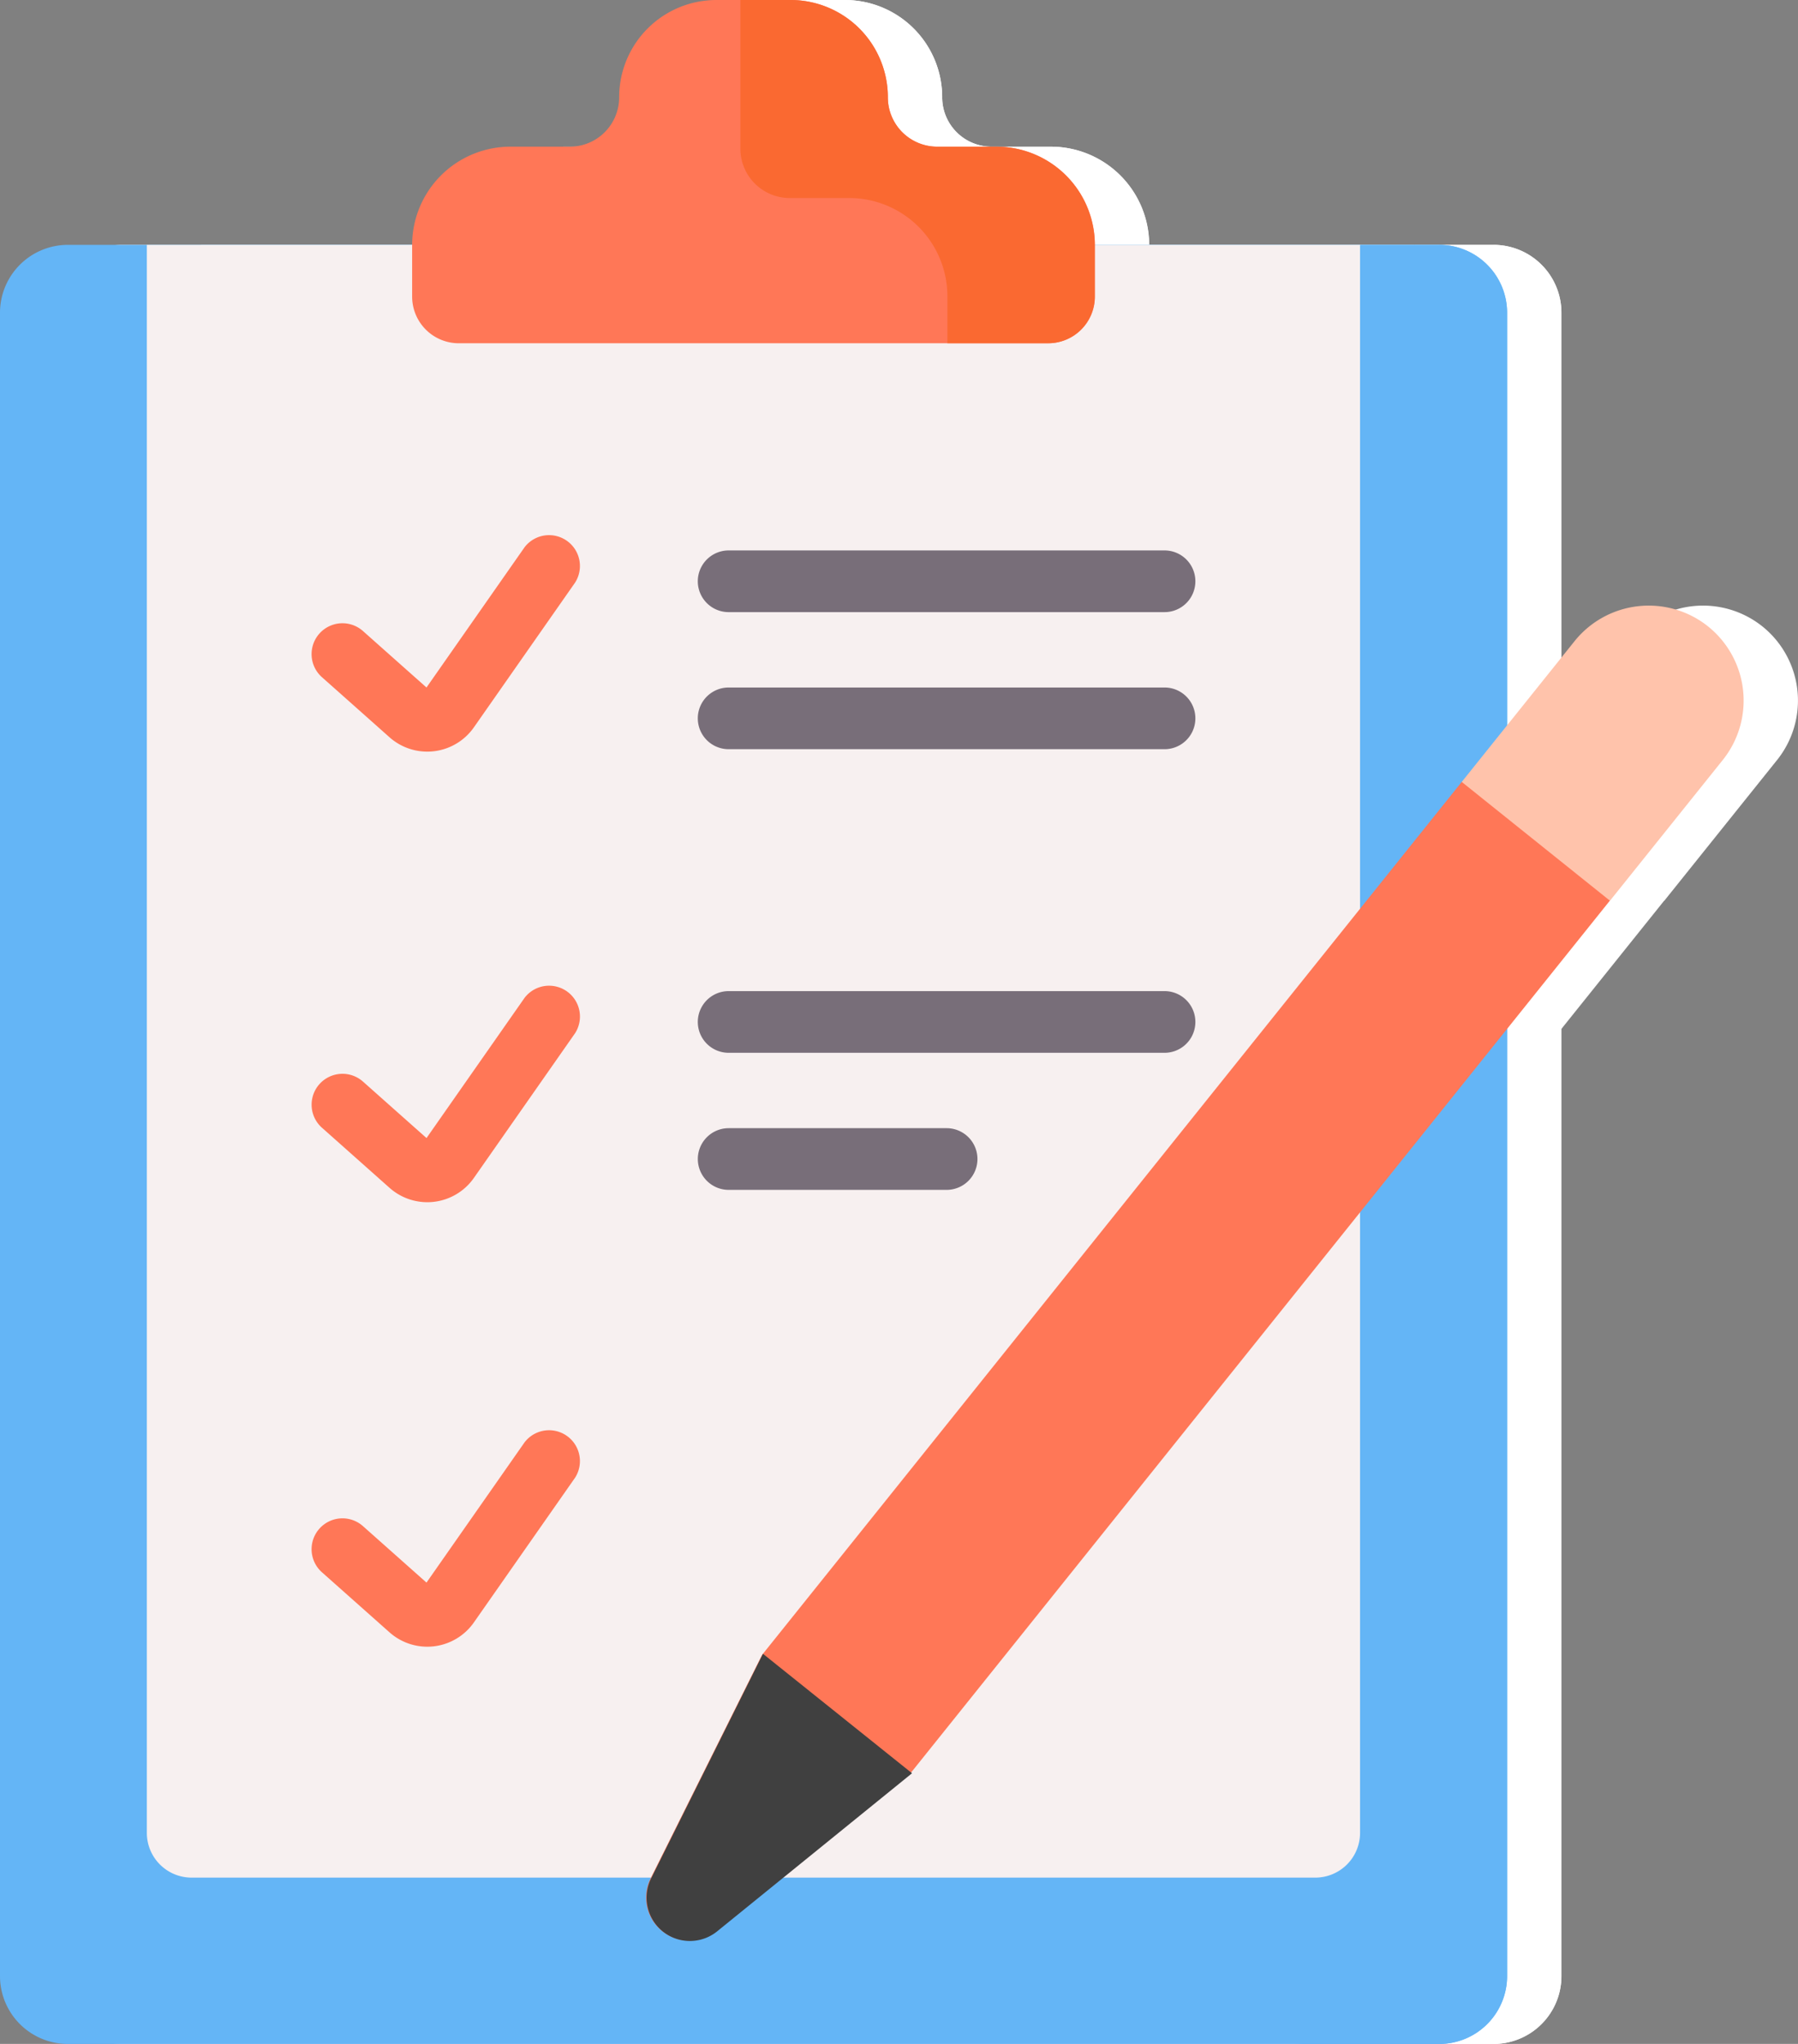 <svg xmlns="http://www.w3.org/2000/svg" width="66.193" height="75.245" viewBox="0 0 66.193 75.245">
    <rect x="0" y="0" width="66.193" height="75.245" fill="#808080" stroke="none"/>
    <g data-name="Group 2665">
        <path data-name="Path 3535" d="M37.6 125.085V63.852a2.5 2.5 0 0 1 2.5-2.5h50.483a2.5 2.5 0 0 1 2.5 2.5v61.233a2.5 2.5 0 0 1-2.5 2.5H40.1a2.5 2.5 0 0 1-2.5-2.5z" transform="translate(-35.6 -52.338)" style="fill:#fff"/>
        <path data-name="Path 3536" d="M366.77 61.356h-2.9v63.73a2.5 2.5 0 0 1-2.5 2.5h5.4a2.5 2.5 0 0 0 2.5-2.5V63.853a2.5 2.5 0 0 0-2.5-2.5z" transform="translate(-311.786 -52.339)" style="fill:#fff"/>
        <path data-name="Path 3537" d="M74.383 61.356v58.459a1.647 1.647 0 0 0 1.647 1.647h41.37a1.647 1.647 0 0 0 1.647-1.647V61.356z" transform="translate(-66.977 -52.339)" style="fill:#fff"/>
        <path data-name="Path 3538" d="M158.356 3.581A3.581 3.581 0 0 0 154.775 0h-2.731a3.581 3.581 0 0 0-3.581 3.581 1.817 1.817 0 0 1-1.817 1.819h-2.185a3.619 3.619 0 0 0-3.619 3.619v1.9a1.718 1.718 0 0 0 1.718 1.718h21.7a1.718 1.718 0 0 0 1.718-1.718v-1.9a3.619 3.619 0 0 0-3.62-3.619h-2.185a1.817 1.817 0 0 1-1.817-1.819z" transform="translate(-123.669)" style="fill:#fff"/>
        <path data-name="Path 3539" d="M232.5 5.4h-2.185a1.817 1.817 0 0 1-1.815-1.819A3.581 3.581 0 0 0 224.92 0h-1.848v5.473a1.817 1.817 0 0 0 1.817 1.817h2.185a3.619 3.619 0 0 1 3.619 3.619v1.727h3.707a1.718 1.718 0 0 0 1.718-1.718v-1.9A3.619 3.619 0 0 0 232.5 5.4z" transform="translate(-193.815)" style="fill:#fff"/>
        <path data-name="Path 3540" d="m118.535 141.3-2.489-2.213a1.135 1.135 0 0 1 1.509-1.7l2.339 2.079 3.609-5.161a1.136 1.136 0 0 1 1.861 1.3l-3.724 5.326a2.093 2.093 0 0 1-3.105.369z" transform="translate(-102.193 -114.156)" style="fill:#fff"/>
        <path data-name="Path 3541" d="m118.535 254.166-2.489-2.213a1.135 1.135 0 0 1 1.509-1.7l2.339 2.079 3.609-5.161a1.136 1.136 0 0 1 1.861 1.3l-3.724 5.326a2.092 2.092 0 0 1-3.105.369z" transform="translate(-102.192 -210.435)" style="fill:#fff"/>
        <path data-name="Path 3542" d="m118.535 365.518-2.489-2.212a1.135 1.135 0 0 1 1.509-1.7l2.339 2.079 3.609-5.161a1.136 1.136 0 0 1 1.861 1.3l-3.724 5.326a2.093 2.093 0 0 1-3.105.368z" transform="translate(-102.193 -305.423)" style="fill:#fff"/>
        <g data-name="Group 2664">
            <path data-name="Path 3543" d="M229.59 140.155h-16.047a1.135 1.135 0 0 1 0-2.271h16.047a1.135 1.135 0 1 1 0 2.271z" transform="translate(-184.718 -117.62)" style="fill:#fff"/>
            <path data-name="Path 3544" d="M229.59 174.492h-16.047a1.135 1.135 0 0 1 0-2.271h16.047a1.135 1.135 0 1 1 0 2.271z" transform="translate(-184.718 -146.911)" style="fill:#fff"/>
            <path data-name="Path 3545" d="M229.59 250.545h-16.047a1.135 1.135 0 0 1 0-2.271h16.047a1.135 1.135 0 1 1 0 2.271z" transform="translate(-184.718 -211.787)" style="fill:#fff"/>
            <path data-name="Path 3546" d="M221.566 284.882h-8.023a1.135 1.135 0 1 1 0-2.271h8.023a1.135 1.135 0 1 1 0 2.271z" transform="translate(-184.717 -241.078)" style="fill:#fff"/>
        </g>
        <path data-name="Path 3547" d="m235.437 193.816-4.409-3.534-1.519.821-25.761 32.142-4.1 8.223a1.586 1.586 0 0 0 2.419 1.938l7.134-5.788 25.761-32.142z" transform="translate(-173.696 -162.318)" style="fill:#fff"/>
        <path data-name="Path 3548" d="m203.853 414.278-4.118 8.269a1.595 1.595 0 0 0 2.432 1.949l7.174-5.82z" transform="translate(-173.765 -353.395)" style="fill:#fff"/>
        <path data-name="Path 3549" d="M412.844 152.461a3.5 3.5 0 0 0-4.916.542l-4.153 5.182 5.457 4.374 4.153-5.182a3.5 3.5 0 0 0-.541-4.916z" transform="translate(-347.961 -129.399)" style="fill:#fff"/>
        <g data-name="task">
            <path data-name="Path 3535" d="M37.6 125.085V63.852a2.5 2.5 0 0 1 2.5-2.5h50.483a2.5 2.5 0 0 1 2.5 2.5v61.233a2.5 2.5 0 0 1-2.5 2.5H40.1a2.5 2.5 0 0 1-2.5-2.5z" transform="translate(-37.6 -52.338)" style="fill:#64b5f6"/>
            <path data-name="Path 3536" d="M366.77 61.356h-2.9v63.73a2.5 2.5 0 0 1-2.5 2.5h5.4a2.5 2.5 0 0 0 2.5-2.5V63.853a2.5 2.5 0 0 0-2.5-2.5z" transform="translate(-313.786 -52.339)" style="fill:#64b5f6"/>
            <path data-name="Path 3537" d="M74.383 61.356v58.459a1.647 1.647 0 0 0 1.647 1.647h41.37a1.647 1.647 0 0 0 1.647-1.647V61.356z" transform="translate(-68.977 -52.339)" style="fill:#f7f0f0"/>
            <path data-name="Path 3538" d="M158.356 3.581A3.581 3.581 0 0 0 154.775 0h-2.731a3.581 3.581 0 0 0-3.581 3.581 1.817 1.817 0 0 1-1.817 1.819h-2.185a3.619 3.619 0 0 0-3.619 3.619v1.9a1.718 1.718 0 0 0 1.718 1.718h21.7a1.718 1.718 0 0 0 1.718-1.718v-1.9a3.619 3.619 0 0 0-3.62-3.619h-2.185a1.817 1.817 0 0 1-1.817-1.819z" transform="translate(-125.669)" style="fill:#ff7757"/>
            <path data-name="Path 3539" d="M232.5 5.4h-2.185a1.817 1.817 0 0 1-1.815-1.819A3.581 3.581 0 0 0 224.92 0h-1.848v5.473a1.817 1.817 0 0 0 1.817 1.817h2.185a3.619 3.619 0 0 1 3.619 3.619v1.727h3.707a1.718 1.718 0 0 0 1.718-1.718v-1.9A3.619 3.619 0 0 0 232.5 5.4z" transform="translate(-195.815)" style="fill:#fa6931"/>
            <path data-name="Path 3540" d="m118.535 141.3-2.489-2.213a1.135 1.135 0 0 1 1.509-1.7l2.339 2.079 3.609-5.161a1.136 1.136 0 0 1 1.861 1.3l-3.724 5.326a2.093 2.093 0 0 1-3.105.369z" transform="translate(-104.193 -114.156)" style="fill:#ff7757"/>
            <path data-name="Path 3541" d="m118.535 254.166-2.489-2.213a1.135 1.135 0 0 1 1.509-1.7l2.339 2.079 3.609-5.161a1.136 1.136 0 0 1 1.861 1.3l-3.724 5.326a2.092 2.092 0 0 1-3.105.369z" transform="translate(-104.192 -210.435)" style="fill:#ff7757"/>
            <path data-name="Path 3542" d="m118.535 365.518-2.489-2.212a1.135 1.135 0 0 1 1.509-1.7l2.339 2.079 3.609-5.161a1.136 1.136 0 0 1 1.861 1.3l-3.724 5.326a2.093 2.093 0 0 1-3.105.368z" transform="translate(-104.193 -305.423)" style="fill:#ff7757"/>
            <g data-name="Group 2664">
                <path data-name="Path 3543" d="M229.59 140.155h-16.047a1.135 1.135 0 0 1 0-2.271h16.047a1.135 1.135 0 1 1 0 2.271z" transform="translate(-186.718 -117.62)" style="fill:#786e79"/>
                <path data-name="Path 3544" d="M229.59 174.492h-16.047a1.135 1.135 0 0 1 0-2.271h16.047a1.135 1.135 0 1 1 0 2.271z" transform="translate(-186.718 -146.911)" style="fill:#786e79"/>
                <path data-name="Path 3545" d="M229.59 250.545h-16.047a1.135 1.135 0 0 1 0-2.271h16.047a1.135 1.135 0 1 1 0 2.271z" transform="translate(-186.718 -211.787)" style="fill:#786e79"/>
                <path data-name="Path 3546" d="M221.566 284.882h-8.023a1.135 1.135 0 1 1 0-2.271h8.023a1.135 1.135 0 1 1 0 2.271z" transform="translate(-186.717 -241.078)" style="fill:#786e79"/>
            </g>
            <path data-name="Path 3547" d="m235.437 193.816-4.409-3.534-1.519.821-25.761 32.142-4.1 8.223a1.586 1.586 0 0 0 2.419 1.938l7.134-5.788 25.761-32.142z" transform="translate(-175.696 -162.318)" style="fill:#ff7757"/>
            <path data-name="Path 3548" d="m203.853 414.278-4.118 8.269a1.595 1.595 0 0 0 2.432 1.949l7.174-5.82z" transform="translate(-175.765 -353.395)" style="fill:#404040"/>
            <path data-name="Path 3549" d="M412.844 152.461a3.5 3.5 0 0 0-4.916.542l-4.153 5.182 5.457 4.374 4.153-5.182a3.5 3.5 0 0 0-.541-4.916z" transform="translate(-349.961 -129.399)" style="fill:#ffc3ab"/>
        </g>
    </g>
</svg>
